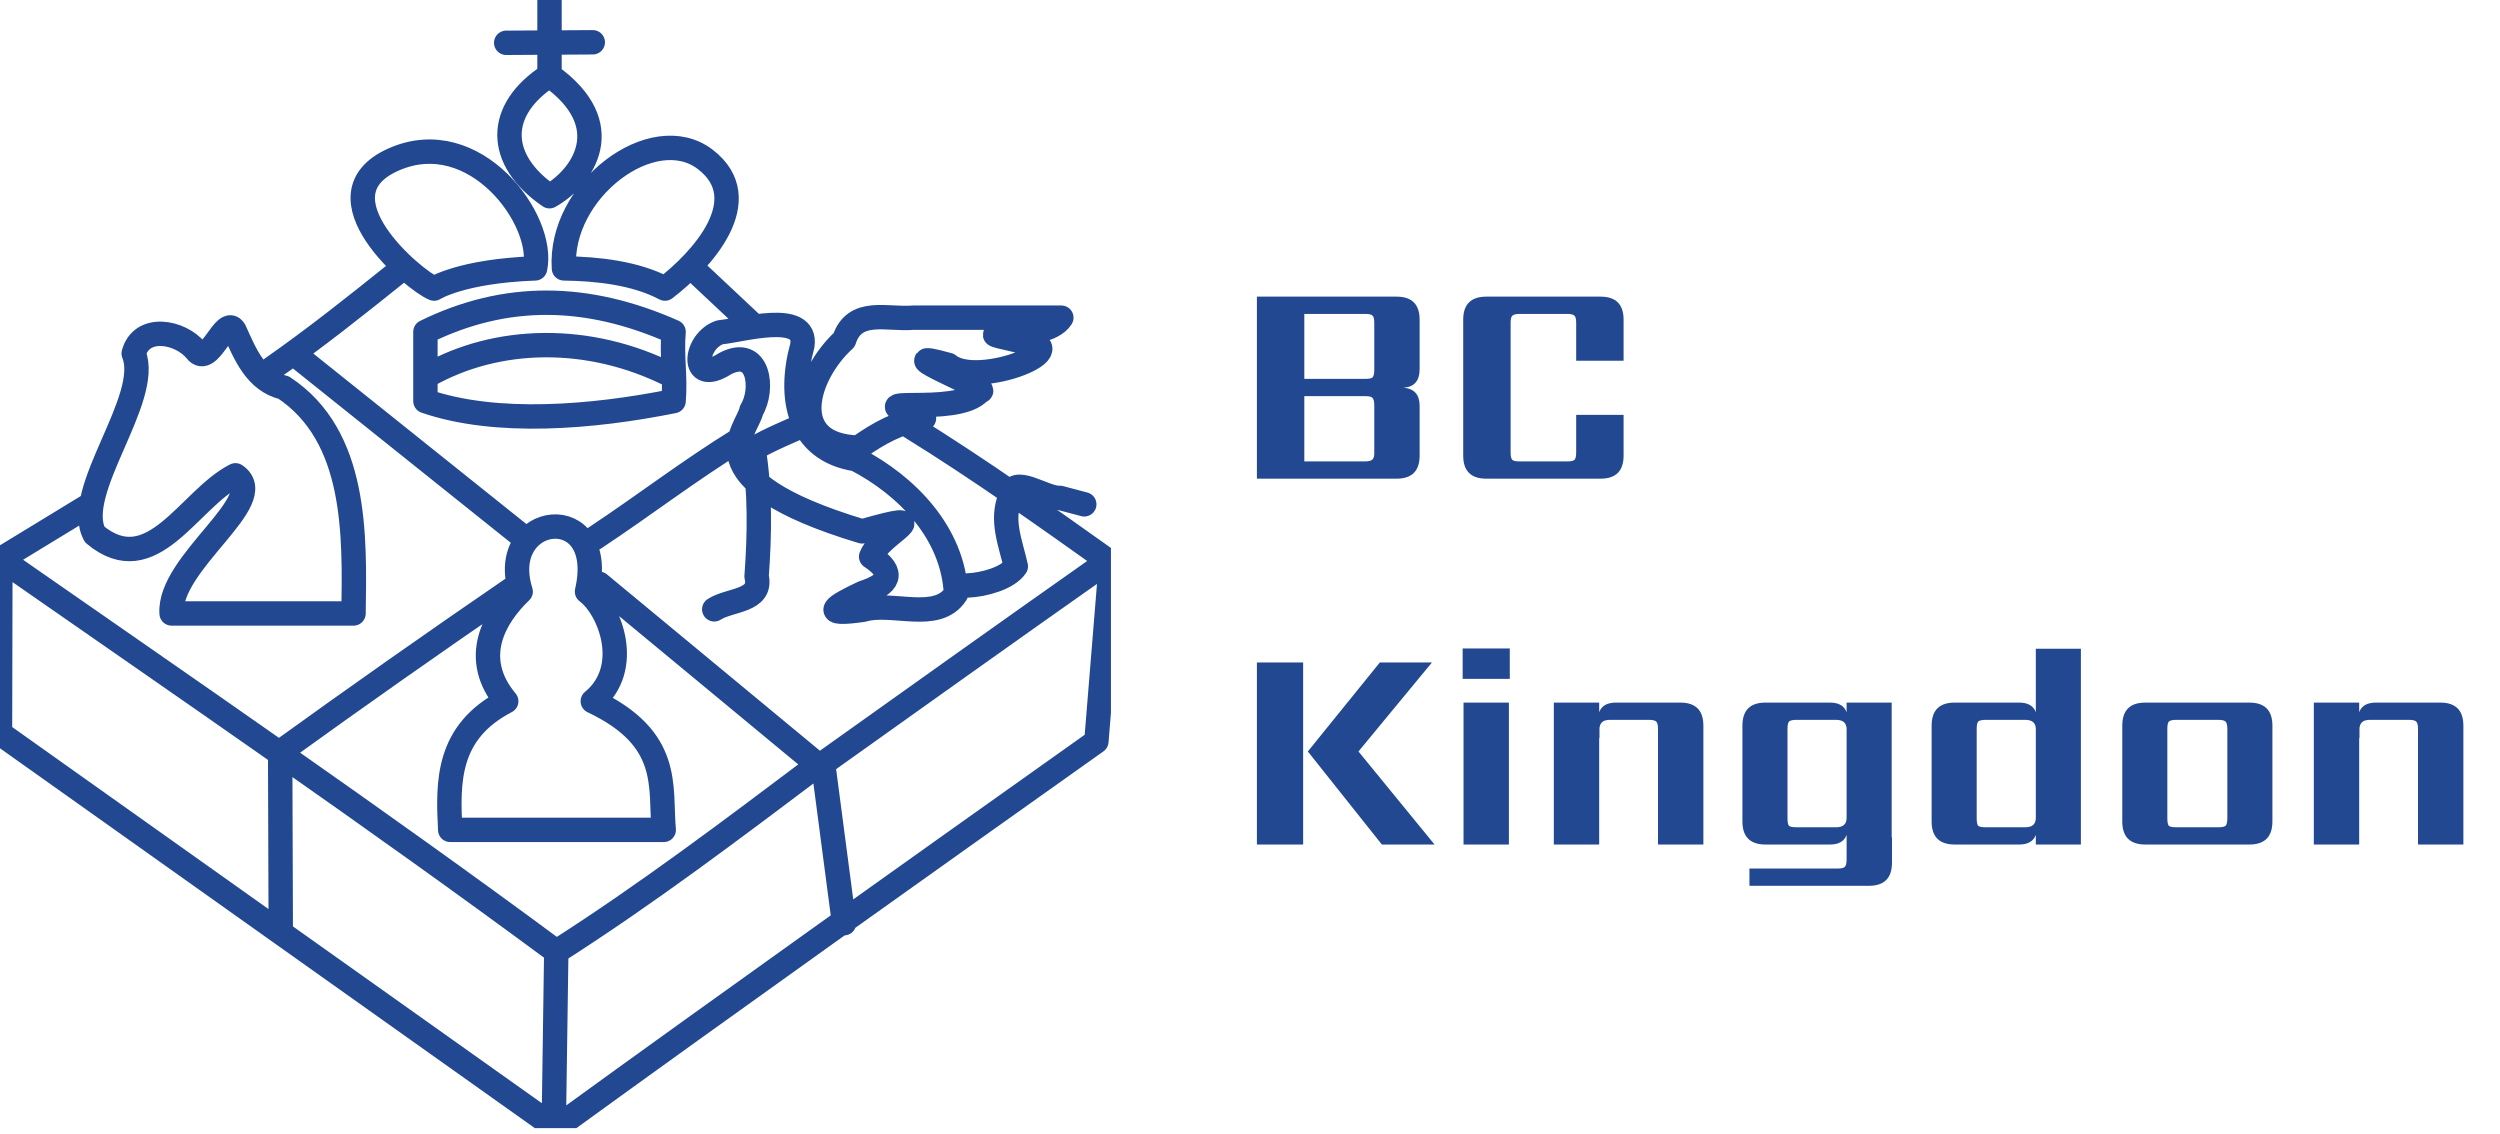 <svg width="205" height="93" viewBox="0 0 205 93" fill="none" xmlns="http://www.w3.org/2000/svg">
<g clip-path="url(#clip0_80_355)">
<path d="M41.508 3.51L48.608 3.467M57.263 22.448L61.782 26.688M23.023 76.418L22.975 62.142M45.407 92.505L45.617 77.84M74.638 34.975C80.282 38.465 85.692 42.312 91.097 46.157L89.903 60.797C75.09 71.315 60.278 81.83 45.572 92.498L0 60.133L0.03 45.865L7.345 41.407M0.15 45.907C15.383 56.513 30.7 67.002 45.625 78.037C53.035 73.31 60.05 67.998 67.07 62.72L49.133 47.87M42.74 43.913L24.082 28.983M90.25 46.447C82.635 51.805 75.058 57.212 67.475 62.615M58.568 49.965C59.83 49.14 62.535 49.33 62.04 47.27C62.297 43.74 62.345 40.303 61.795 36.82C62.875 36.138 65.358 35.1 65.358 35.1M79.34 48.008C80.683 47.958 82.657 47.407 83.297 46.44C82.87 44.535 82.035 42.64 82.855 40.715C83.007 38.81 85.638 40.915 86.912 40.825L88.91 41.355M60.695 36.008C56.407 38.653 52.938 41.36 48.74 44.14M42.065 48.24C35.657 52.628 29.303 57.095 23.005 61.64M67.53 62.89L69.213 75.703M48.61 57.502C51.898 54.795 50.032 49.935 48.135 48.51C49.905 40.835 40.648 41.985 42.695 48.51C40.54 50.572 38.547 53.962 41.51 57.502C36.642 60.035 36.715 64.088 36.917 68.05H54.425C54.11 64.5 55.112 60.58 48.61 57.5M54.998 30.76C48.222 27.36 40.73 27.605 35.123 30.76M22.297 30.21C25.837 27.735 29.223 25.04 32.59 22.337M45.06 6V0M10.963 28.983C11.605 26.587 14.787 27.168 16.08 28.753C17.165 30.18 18.442 25.767 19.227 27.098C20.102 29.027 20.973 31.245 23.265 31.782C29.293 35.767 29.087 43.888 28.99 50.303H14.072C13.787 46.123 22.258 40.998 19.308 38.977C15.477 40.922 12.473 47.745 7.763 43.828C5.883 40.303 12.485 32.697 10.963 28.983ZM61.615 33.65C62.667 31.962 62.267 28.332 59.447 29.825C56.557 31.675 56.917 27.925 59.062 27.242C60.638 27.133 66.27 25.415 65.79 28.348C64.618 32.535 65.418 36.922 70.19 37.655C74.4 39.845 78.147 43.71 78.392 48.69C76.843 51.072 73.157 49.282 70.755 50.005C67.14 50.52 68.463 49.7 70.787 48.608C72.897 47.925 73.453 46.992 71.433 45.648C72.132 43.745 77.24 41.712 70.692 43.572C56.46 39.29 61.345 35.258 61.615 33.65ZM70.395 36.705C64.407 36.53 66.032 30.788 69.22 27.875C70.078 25.21 72.782 26.238 74.87 26.05H87.03C85.645 28.25 78.23 26.755 83.405 27.91C89.168 28.285 80.192 31.957 77.767 29.925C72.14 28.365 81.55 32.108 80.35 32.068C78.515 34.288 69.442 32.172 75.767 34.297C73.785 34.56 71.998 35.555 70.395 36.705ZM55.235 27.212C48.127 24.067 41.48 23.985 34.885 27.212V32.89C40.665 34.885 48.572 34.227 55.235 32.89C55.407 30.808 55.06 29.293 55.235 27.212ZM46.242 22.008C45.828 15.588 53.568 9.787 57.837 13.075C62.11 16.36 57.555 21.35 54.525 23.663C52.123 22.387 49.01 22.045 46.242 22.008ZM43.877 22.008C44.733 18.058 38.943 10.133 32.282 13.075C25.622 16.015 34.002 23.043 35.595 23.663C35.595 23.663 37.82 22.225 43.877 22.008ZM45.06 6.175C50.82 10.255 47.78 14.557 45.06 16.09C40.695 13.102 40.672 9.002 45.06 6.175Z" stroke="#224891" stroke-width="2" stroke-linecap="round" stroke-linejoin="round"/>
</g>
<path d="M103.066 24.324H114.514C115.778 24.324 116.41 24.956 116.41 26.22V30.252C116.41 31.228 115.97 31.74 115.09 31.788C115.97 31.868 116.41 32.364 116.41 33.276V37.356C116.41 38.62 115.778 39.252 114.514 39.252H103.066V24.324ZM112.69 37.212V33.228C112.69 32.924 112.642 32.724 112.546 32.628C112.466 32.532 112.266 32.484 111.946 32.484H106.954V37.836H111.874C112.178 37.836 112.386 37.796 112.498 37.716C112.626 37.62 112.69 37.452 112.69 37.212ZM112.69 30.324V26.484C112.69 26.164 112.642 25.964 112.546 25.884C112.466 25.788 112.266 25.74 111.946 25.74H106.954V31.068H111.946C112.266 31.068 112.466 31.028 112.546 30.948C112.642 30.852 112.69 30.644 112.69 30.324ZM133.135 29.58H129.247V26.484C129.247 26.164 129.199 25.964 129.103 25.884C129.007 25.788 128.807 25.74 128.503 25.74H124.615C124.311 25.74 124.111 25.788 124.015 25.884C123.919 25.964 123.871 26.164 123.871 26.484V37.092C123.871 37.412 123.919 37.62 124.015 37.716C124.111 37.796 124.311 37.836 124.615 37.836H128.503C128.807 37.836 129.007 37.796 129.103 37.716C129.199 37.62 129.247 37.412 129.247 37.092V34.02H133.135V37.356C133.135 38.62 132.503 39.252 131.239 39.252H121.879C120.615 39.252 119.983 38.62 119.983 37.356V26.22C119.983 24.956 120.615 24.324 121.879 24.324H131.239C132.503 24.324 133.135 24.956 133.135 26.22V29.58ZM113.146 54.324H117.418L111.394 61.62L117.634 69.252H113.314L107.242 61.62L113.146 54.324ZM103.066 54.324H106.858V69.252H103.066V54.324ZM123.73 69.252H120.01V57.612H123.73V69.252ZM119.938 55.668V53.172H123.802V55.668H119.938ZM132.501 57.612H137.781C139.045 57.612 139.677 58.244 139.677 59.508V69.252H135.957V59.772C135.957 59.468 135.909 59.268 135.813 59.172C135.717 59.076 135.517 59.028 135.213 59.028H131.997C131.437 59.028 131.157 59.284 131.157 59.796V60.516H131.133V69.252H127.413V57.612H131.133V58.404C131.325 57.876 131.781 57.612 132.501 57.612ZM147.318 67.836H150.558C151.134 67.836 151.422 67.58 151.422 67.068V59.796C151.422 59.284 151.134 59.028 150.558 59.028H147.318C146.998 59.028 146.79 59.076 146.694 59.172C146.614 59.268 146.574 59.468 146.574 59.772V67.092C146.574 67.412 146.614 67.62 146.694 67.716C146.79 67.796 146.998 67.836 147.318 67.836ZM155.118 68.652H155.142V70.74C155.142 72.004 154.51 72.636 153.246 72.636H143.454V71.22H150.678C150.998 71.22 151.198 71.172 151.278 71.076C151.374 70.98 151.422 70.78 151.422 70.476V68.46C151.23 68.988 150.774 69.252 150.054 69.252H144.774C143.51 69.252 142.878 68.62 142.878 67.356V59.508C142.878 58.244 143.51 57.612 144.774 57.612H150.054C150.774 57.612 151.23 57.876 151.422 58.404V57.612H155.118V68.652ZM162.833 67.836H166.073C166.649 67.836 166.937 67.58 166.937 67.068V59.796C166.937 59.284 166.649 59.028 166.073 59.028H162.833C162.513 59.028 162.305 59.076 162.209 59.172C162.129 59.268 162.089 59.468 162.089 59.772V67.092C162.089 67.412 162.129 67.62 162.209 67.716C162.305 67.796 162.513 67.836 162.833 67.836ZM166.937 53.196H170.633V69.252H166.937V68.46C166.745 68.988 166.289 69.252 165.569 69.252H160.289C159.025 69.252 158.393 68.62 158.393 67.356V59.508C158.393 58.244 159.025 57.612 160.289 57.612H165.569C166.289 57.612 166.745 57.876 166.937 58.404V53.196ZM182.642 67.092V59.772C182.642 59.468 182.594 59.268 182.498 59.172C182.402 59.076 182.202 59.028 181.898 59.028H178.466C178.146 59.028 177.938 59.076 177.842 59.172C177.762 59.268 177.722 59.468 177.722 59.772V67.092C177.722 67.412 177.762 67.62 177.842 67.716C177.938 67.796 178.146 67.836 178.466 67.836H181.898C182.202 67.836 182.402 67.796 182.498 67.716C182.594 67.62 182.642 67.412 182.642 67.092ZM175.922 57.612H184.442C185.706 57.612 186.338 58.244 186.338 59.508V67.356C186.338 68.62 185.706 69.252 184.442 69.252H175.922C174.658 69.252 174.026 68.62 174.026 67.356V59.508C174.026 58.244 174.658 57.612 175.922 57.612ZM194.821 57.612H200.101C201.365 57.612 201.997 58.244 201.997 59.508V69.252H198.277V59.772C198.277 59.468 198.229 59.268 198.133 59.172C198.037 59.076 197.837 59.028 197.533 59.028H194.317C193.757 59.028 193.477 59.284 193.477 59.796V60.516H193.453V69.252H189.733V57.612H193.453V58.404C193.645 57.876 194.101 57.612 194.821 57.612Z" fill="#224891"/>
<defs>
<clipPath id="clip0_80_355">
<rect width="91.097" height="92.505" fill="white"/>
</clipPath>
</defs>
</svg>
